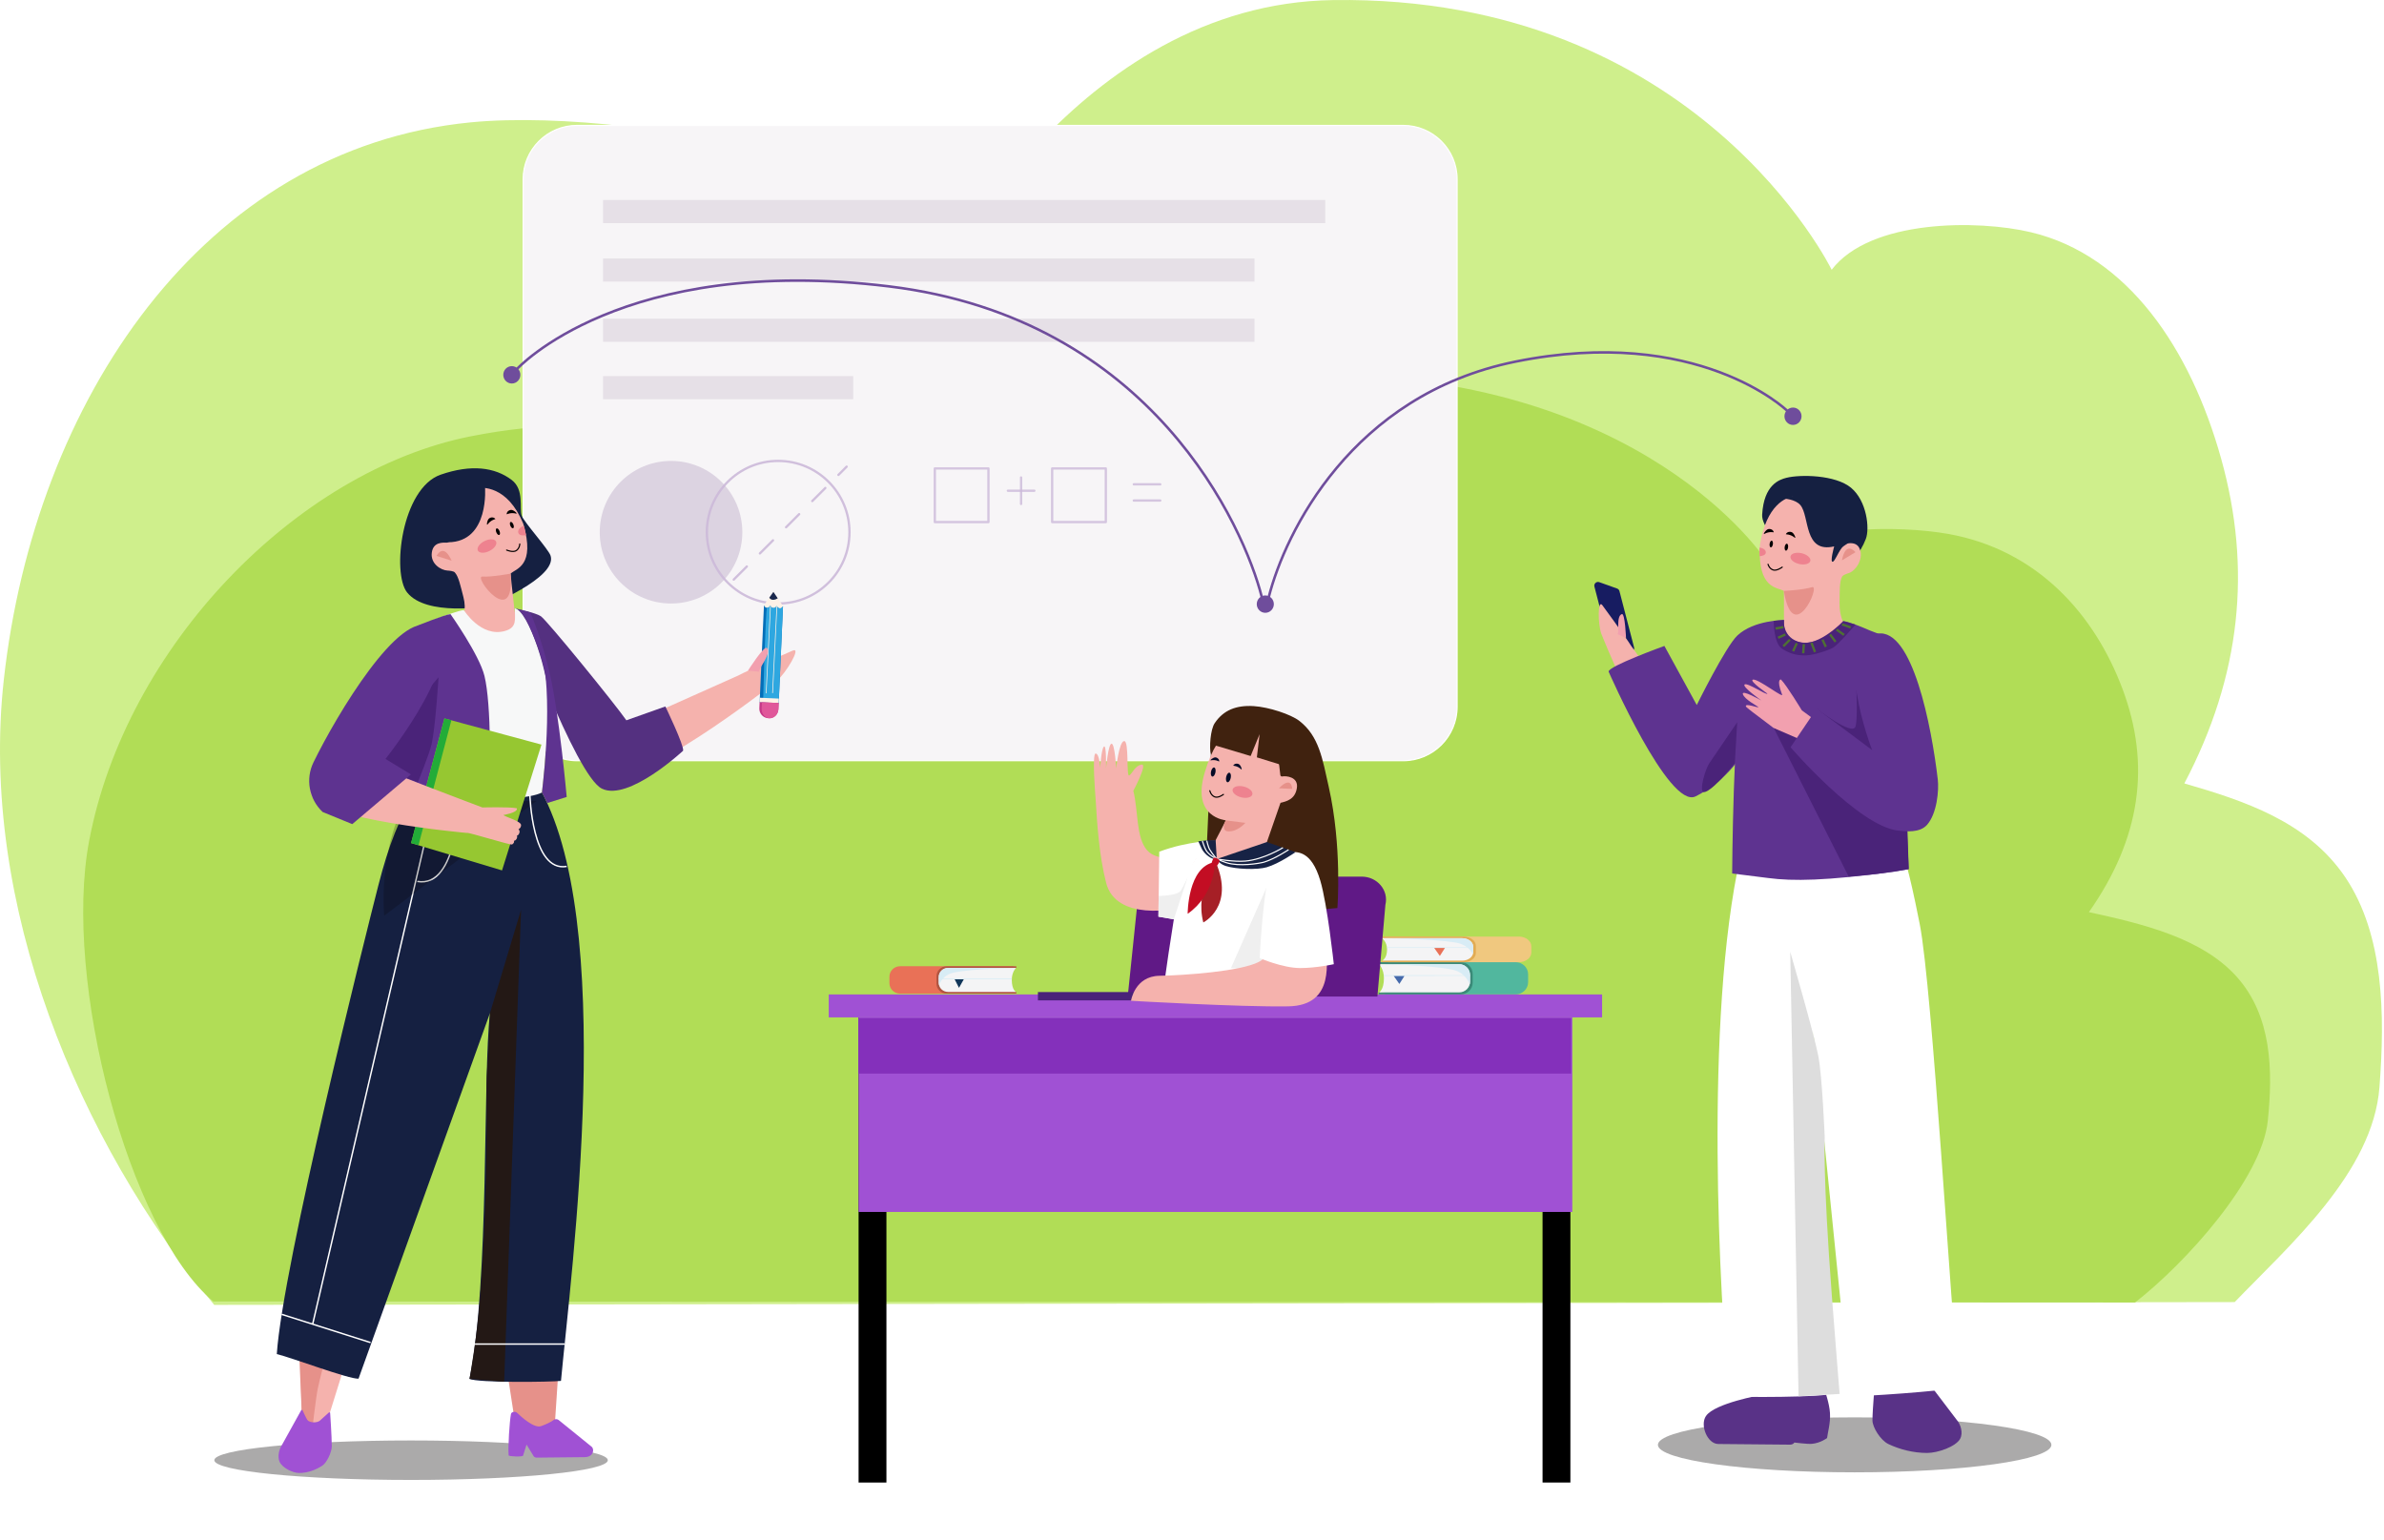 <svg width="322" height="208" viewBox="0 0 322 208" fill="none" xmlns="http://www.w3.org/2000/svg">
<path d="M0.512 91.834C-2.84 122.21 10.686 154.225 28.931 176.257L301.831 175.876C309.205 168.224 320.505 158.339 321.384 146.877C322.137 137.06 322.007 126.294 316.797 118.531C311.696 110.935 303.061 108.154 295.033 105.818C302.713 91.23 304.141 76.781 300.008 61.966C295.874 47.151 287.423 34.506 274.335 31.375C267.196 29.667 252.649 29.579 247.397 36.437C247.397 36.437 229.32 -0.689 180.063 0.01C145.223 0.506 126.587 38.423 126.587 38.423C126.587 38.423 119.1 26.787 104.38 21.312C94.439 17.617 75.469 15.357 63.546 16.529C27.347 20.081 4.662 54.22 0.512 91.834Z" fill="#CFEF8C"/>
<path d="M127.657 76.955C127.657 76.955 144.749 50.937 176.7 50.597C221.875 50.115 238.454 75.593 238.454 75.593C243.27 70.888 256.611 70.948 263.158 72.122C275.162 74.271 282.909 82.947 286.703 93.112C290.494 103.276 289.184 113.192 282.14 123.203C289.503 124.805 297.422 126.712 302.101 131.926C306.879 137.251 306.998 144.64 306.307 151.378C305.501 159.242 295.138 170.681 288.375 175.93L28.814 175.792C17.414 166.244 8.46 132.532 12.035 113.608C17.013 87.263 40.105 63.65 63.447 58.961C102.859 51.047 127.66 76.955 127.66 76.955H127.657Z" fill="#B1DD56"/>
<path d="M220.052 88.035L217.642 87.173C217.483 87.117 217.364 86.982 217.323 86.82L215.351 79.227C215.254 78.84 215.632 78.499 216.007 78.633L218.417 79.496C218.577 79.552 218.695 79.687 218.736 79.849L220.708 87.442C220.805 87.829 220.427 88.17 220.052 88.035Z" fill="#171C61"/>
<g filter="url(#filter0_d_136_18478)">
<path d="M189.522 16.596H77.945C73.921 16.596 70.659 19.858 70.659 23.882V95.119C70.659 99.143 73.921 102.405 77.945 102.405H189.522C193.546 102.405 196.808 99.143 196.808 95.119V23.882C196.808 19.858 193.546 16.596 189.522 16.596Z" fill="#F7F5F7" stroke="white" stroke-width="0.156" stroke-miterlimit="10"/>
<path opacity="0.9" d="M90.635 81.175C95.954 81.175 100.265 76.863 100.265 71.544C100.265 66.226 95.954 61.914 90.635 61.914C85.317 61.914 81.005 66.226 81.005 71.544C81.005 76.863 85.317 81.175 90.635 81.175Z" fill="#DACFDF"/>
<path opacity="0.9" d="M105.104 81.175C110.423 81.175 114.735 76.863 114.735 71.544C114.735 66.226 110.423 61.914 105.104 61.914C99.786 61.914 95.474 66.226 95.474 71.544C95.474 76.863 99.786 81.175 105.104 81.175Z" stroke="#CCB9D9" stroke-width="0.313" stroke-linecap="round" stroke-linejoin="round"/>
<path opacity="0.9" d="M99.103 77.943L114.353 62.69" stroke="#CCB9D9" stroke-width="0.313" stroke-linecap="round" stroke-linejoin="round" stroke-dasharray="2.5 2.5"/>
<path opacity="0.6" d="M178.992 26.67H81.452V29.796H178.992V26.67Z" fill="#DBD2DC"/>
<path opacity="0.6" d="M169.44 34.57H81.452V37.696H169.44V34.57Z" fill="#DBD2DC"/>
<path opacity="0.6" d="M169.44 42.703H81.452V45.829H169.44V42.703Z" fill="#DBD2DC"/>
<path opacity="0.6" d="M115.238 50.455H81.452V53.581H115.238V50.455Z" fill="#DBD2DC"/>
<path opacity="0.8" d="M137.915 64.148V67.727" stroke="#CCB9D9" stroke-width="0.313" stroke-linecap="round" stroke-linejoin="round"/>
<path opacity="0.8" d="M139.707 65.939H136.131" stroke="#CCB9D9" stroke-width="0.313" stroke-linecap="round" stroke-linejoin="round"/>
<path opacity="0.8" d="M153.137 65.074H156.712" stroke="#CCB9D9" stroke-width="0.313" stroke-linecap="round" stroke-linejoin="round"/>
<path opacity="0.8" d="M153.137 67.264H156.712" stroke="#CCB9D9" stroke-width="0.313" stroke-linecap="round" stroke-linejoin="round"/>
<path opacity="0.8" d="M133.507 62.93H126.262V70.175H133.507V62.93Z" stroke="#CCB9D9" stroke-width="0.313" stroke-linecap="round" stroke-linejoin="round"/>
<path opacity="0.8" d="M149.358 62.93H142.112V70.175H149.358V62.93Z" stroke="#CCB9D9" stroke-width="0.313" stroke-linecap="round" stroke-linejoin="round"/>
</g>
<g filter="url(#filter1_d_136_18478)">
<path d="M54.988 79.681C52.897 77.052 54.25 65.606 59.511 63.774C63.637 62.337 66.856 62.768 69.113 64.484C70.848 65.806 70.119 68.325 70.46 69.297C70.769 70.182 74.092 73.836 74.37 74.727C75.302 77.703 65.772 81.55 65.772 81.55C65.772 81.55 57.585 82.947 54.988 79.678V79.681Z" fill="#152041"/>
<path d="M60.634 72.7C60.637 72.838 60.531 72.95 60.393 72.95C59.824 72.95 58.505 72.825 58.321 74.319C58.133 75.829 59.571 76.676 60.434 76.723C60.684 76.735 61.259 76.788 61.428 76.973C61.947 77.539 62.194 78.773 62.594 80.314C63.478 83.718 60.803 85.272 60.803 85.272C60.803 85.272 69.892 89.235 69.808 84.843C69.808 84.843 68.93 77.179 68.97 77.138C69.667 76.442 72.368 76.145 70.671 70.381C68.532 65.251 65.182 65.423 64.185 65.599C63.344 65.749 60.428 65.93 60.631 72.7H60.634Z" fill="#F5B2AD"/>
<path d="M65.507 65.368C65.507 65.368 66.185 72.86 60.518 72.904C60.518 72.904 55.351 64.371 65.507 65.368Z" fill="#152041"/>
<path d="M58.967 74.747C58.967 74.747 59.864 72.854 61.003 75.391L58.967 74.747Z" fill="#E6918A"/>
<path d="M71.058 71.948C70.742 71.986 70.144 72.048 70.01 71.638C69.922 71.375 70.047 70.953 70.761 70.668C70.761 70.668 70.874 71.003 71.061 71.945L71.058 71.948Z" fill="#EE828F"/>
<path d="M68.431 73.956C68.431 73.956 69.314 74.338 69.758 74.01C70.203 73.681 70.203 73.133 70.203 73.133" stroke="#040000" stroke-width="0.156" stroke-linecap="round" stroke-linejoin="round"/>
<path d="M65.86 70.489C65.681 70.736 65.784 69.871 66.076 69.671C66.367 69.47 66.743 69.514 66.916 69.768C66.916 69.768 66.286 69.893 65.86 70.489Z" fill="#040000"/>
<path d="M69.712 69.031C70.006 69.112 69.383 68.502 69.033 68.53C68.682 68.558 68.416 68.825 68.438 69.131C68.438 69.131 69.008 68.834 69.712 69.034V69.031Z" fill="#040000"/>
<path d="M67.037 71.559C67.138 71.804 67.314 71.964 67.433 71.917C67.553 71.87 67.568 71.631 67.468 71.386C67.367 71.141 67.191 70.981 67.072 71.028C66.953 71.075 66.937 71.314 67.037 71.559Z" fill="#040000"/>
<path d="M68.929 70.664C69.023 70.899 69.193 71.05 69.306 71.006C69.419 70.959 69.435 70.733 69.341 70.5C69.247 70.265 69.077 70.114 68.964 70.158C68.851 70.205 68.835 70.431 68.929 70.664Z" fill="#040000"/>
<path d="M68.972 77.133C68.972 77.133 66.427 77.62 65.143 77.536C63.858 77.452 69.544 84.872 68.972 77.133Z" fill="#E6918A"/>
<path opacity="0.5" d="M55.522 199.555C70.199 199.555 82.097 198.361 82.097 196.889C82.097 195.416 70.199 194.223 55.522 194.223C40.846 194.223 28.948 195.416 28.948 196.889C28.948 198.361 40.846 199.555 55.522 199.555Z" fill="#595757"/>
<path d="M68.451 184.815L68.601 185.537L69.554 191.736C69.545 191.754 69.536 191.773 69.526 191.792C68.626 193.467 69.736 193.939 70.805 194.039C71.249 194.496 71.749 194.658 72.236 194.061C72.252 194.042 72.267 194.024 72.283 194.005C72.289 194.005 72.293 194.005 72.293 194.005V193.995C73.652 192.354 74.978 191.482 74.978 191.482L75.431 184.646L68.445 184.815H68.451Z" fill="#E6918A"/>
<path d="M46.476 184.309L44.432 190.866C44.432 190.866 42.876 192.232 42.313 192.198C41.291 192.132 40.753 190.369 40.753 190.369L40.584 184.309H46.476Z" fill="#F5B2AD"/>
<path d="M44.201 182.16C44.201 182.16 43.154 185.989 42.907 187.289C42.616 188.805 42.1 193.41 42.1 193.41C42.1 193.41 39.168 194.185 40.787 191.262L40.431 182.917L44.204 182.16H44.201Z" fill="#E6918A"/>
<path d="M70.647 196.267C70.663 196.457 68.722 196.404 68.703 196.232C68.597 195.154 68.822 191.625 69.016 190.643C69.044 190.503 69.188 190.39 69.381 190.362C69.553 190.337 69.731 190.384 69.835 190.487C70.382 191.018 72.138 192.616 73.073 192.291C73.698 192.075 74.511 191.687 74.764 191.462C74.936 191.312 75.251 191.306 75.439 191.447L79.912 195.072C80.353 195.466 80.096 196.476 78.968 196.476L72.498 196.542C72.301 196.542 72.126 196.454 72.06 196.32L71.119 194.779L70.65 196.27L70.647 196.267Z" fill="#A051D4"/>
<path d="M40.679 190.142L38.025 194.931C37.691 195.44 37.478 196.403 37.741 197.056C38.085 197.913 39.538 198.616 40.401 198.616C41.514 198.616 42.617 198.228 43.533 197.625C44.167 197.206 44.814 195.762 44.814 195.018C44.814 193.727 44.592 190.492 44.592 190.492C44.583 190.427 44.467 190.405 44.411 190.455L43.214 191.539C42.82 191.896 41.757 191.846 41.492 191.421C41.304 191.117 40.86 190.136 40.86 190.136C40.82 190.083 40.713 190.086 40.679 190.139V190.142Z" fill="#A051D4"/>
<path d="M48.423 185.879C47.113 185.951 39.459 183.054 37.386 182.554C38.18 170.586 49.395 125.923 51.077 119.343C52.527 113.67 53.862 110.4 56.384 105.94C61.457 105.79 67.565 104.887 72.566 105.577C83.509 123.663 77.136 171.439 75.77 186.176C74.513 186.333 64.499 186.458 63.414 185.905C66.139 172.686 65.174 145.067 66.186 136.475L48.423 185.886V185.879Z" fill="#152041"/>
<path d="M42.23 178.515L58.855 107.033" stroke="white" stroke-width="0.194" stroke-miterlimit="10"/>
<path d="M62.02 107.361C62.02 107.361 61.889 119.683 56.36 118.711" stroke="white" stroke-width="0.194" stroke-miterlimit="10"/>
<g style="mix-blend-mode:multiply" opacity="0.21">
<path d="M72.497 107.824L51.896 123.337C51.896 123.337 51.036 114.966 54.697 108.096L72.497 107.827V107.824Z" fill="#040000"/>
</g>
<path d="M76.542 116.684C71.826 117.512 71.569 106.963 71.569 106.963" stroke="white" stroke-width="0.194" stroke-miterlimit="10"/>
<path d="M38.041 177.184L50.044 181" stroke="white" stroke-width="0.194" stroke-miterlimit="10"/>
<path d="M107.074 87.531C102.849 89.372 100.067 90.695 99.695 90.91L86.126 96.971L86.151 96.918C86.151 96.918 85.473 97.234 84.976 97.424C84.738 97.515 84.466 97.446 84.307 97.246C80.447 92.42 71.06 79.323 66.941 82.705C66.881 82.755 67.575 82.909 67.844 83.04C70.285 84.243 75.399 93.22 75.399 93.22C75.499 93.348 75.796 93.986 76.224 94.902C79.04 105.11 81.353 104.91 81.353 104.91C81.713 104.951 82.116 104.935 82.55 104.879C82.563 104.885 82.575 104.891 82.585 104.898L82.597 104.873C89.477 103.901 104.911 91.638 104.911 91.638C106.146 90.591 108.303 87 107.078 87.534L107.074 87.531Z" fill="#F5B2AD"/>
<path d="M69.537 81.824C69.537 81.824 72.353 82.418 73.044 82.884C73.881 83.443 83.087 94.765 84.602 96.949L89.869 95.08C89.869 95.08 92.42 100.363 92.267 101.057C92.267 101.057 84.896 107.936 81.302 106.183C77.707 104.429 69.54 81.824 69.54 81.824H69.537Z" fill="#543080"/>
<path d="M105.758 81.507L104.459 79.606L103.18 81.391L103.143 82.424L105.698 82.468L105.758 81.507Z" fill="#FEF1E6"/>
<path d="M105.05 80.47L104.46 79.606L103.906 80.383C103.906 80.383 104.2 80.987 105.053 80.47H105.05Z" fill="#1A274D"/>
<path d="M103.199 81.397C103.233 81.594 103.399 81.747 103.605 81.753C103.812 81.763 103.99 81.625 104.04 81.431H104.062C104.096 81.628 104.262 81.781 104.468 81.791C104.674 81.8 104.853 81.663 104.903 81.469H104.924C104.959 81.666 105.124 81.819 105.331 81.828C105.528 81.838 105.7 81.709 105.759 81.528L105.178 94.659L102.602 94.543L103.187 81.391H103.202L103.199 81.397Z" fill="#036EB8"/>
<path d="M103.601 81.75C103.807 81.759 103.986 81.621 104.036 81.428H104.058C104.092 81.625 104.258 81.778 104.464 81.787C104.67 81.797 104.848 81.659 104.898 81.465H104.92C104.955 81.662 105.12 81.815 105.327 81.825C105.523 81.834 105.695 81.706 105.755 81.525L105.173 94.656L103.07 94.499C103.07 94.499 103.398 81.737 103.604 81.747L103.601 81.75Z" fill="#2EA7E0"/>
<path d="M102.595 94.522L105.173 94.637L105.2 94.015L102.622 93.9L102.595 94.522Z" fill="#FEF1E6"/>
<path d="M105.177 94.614L102.599 94.498L102.562 95.327C102.531 96.04 103.081 96.641 103.794 96.672C104.507 96.703 105.108 96.153 105.139 95.44L105.177 94.611V94.614Z" fill="#C63786"/>
<path d="M105.174 94.612L102.91 94.512L102.872 95.341C102.841 96.054 103.322 96.651 103.948 96.679C104.574 96.707 105.105 96.154 105.137 95.441L105.174 94.612Z" fill="#E0579A"/>
<path d="M104.939 81.426L104.349 93.278" stroke="#FEF1E6" stroke-width="0.094" stroke-miterlimit="10"/>
<path d="M104.07 81.445L103.479 93.301" stroke="#FEF1E6" stroke-width="0.094" stroke-miterlimit="10"/>
<path d="M101.02 90.252C101.02 90.252 103.229 86.764 103.588 87.183C104.298 88.012 102.149 90.252 102.619 90.393C102.619 90.393 101.636 90.28 101.017 90.252H101.02Z" fill="#F2A0AF"/>
<path d="M69.537 81.824C71.39 82.149 74.244 91.014 74.069 94.477C73.894 97.968 73.694 102.788 73.197 106.692C73.197 106.692 70.159 108.74 55.221 106.386C50.629 102.366 54.665 88.71 56.206 84.387C56.206 84.387 61.385 82.159 62.651 82.065C62.651 82.065 64.954 85.8 68.208 84.881C69.874 84.412 69.537 83.306 69.537 81.824Z" fill="#F7F8F8"/>
<path d="M60.846 82.606C60.096 82.668 56.392 84.162 56.392 84.162C54.295 90.867 50.925 109.024 50.925 109.024L65.972 108.836C66.285 104.62 66.373 94.783 65.435 90.957C64.731 88.088 60.846 82.606 60.846 82.606Z" fill="#5E3390"/>
<path d="M73.199 106.693C73.199 106.693 73.437 104.64 73.577 102.971C73.855 99.607 74.081 95.169 73.709 91.14C73.53 89.211 72.168 85.564 71.158 83.519C70.755 82.701 70.048 81.963 70.048 81.963L71.636 82.394C71.636 82.394 73.102 85.751 74.206 90.39C75.531 95.963 76.543 107.303 76.543 107.303L73.924 108.122L73.199 106.69V106.693Z" fill="#5E3390"/>
<path d="M66.107 74.078C66.785 73.739 67.186 73.165 67.001 72.796C66.817 72.426 66.118 72.401 65.439 72.74C64.76 73.079 64.36 73.653 64.544 74.022C64.729 74.392 65.428 74.417 66.107 74.078Z" fill="#EE828F"/>
<path d="M55.522 113.532L67.809 117.224L73.135 100.232L60.026 96.697L55.522 113.532Z" fill="#96C731"/>
<path d="M55.522 113.532L56.528 113.814L60.966 96.941L60.026 96.697L55.522 113.532Z" fill="#22AC38"/>
<path d="M63.054 112.163C63.054 112.163 43.063 110.371 42.028 106.952C42.028 106.952 40.634 104.383 47.904 97.809C48.483 97.072 48.889 96.562 48.951 96.425C48.951 96.425 54.662 86.632 52.871 88.404C52.249 89.02 52.577 87.598 52.621 87.654C55.659 91.542 52.677 97.672 50.292 102.87C50.192 103.086 65.161 108.724 65.161 108.724C65.161 108.724 68.728 108.618 69.79 108.827C69.79 108.827 70.184 109.284 68.237 109.699C67.215 109.728 70.359 110.468 70.378 111.087C70.391 111.497 70.034 111.666 70.034 111.666C70.034 111.666 70.24 111.844 70.162 112.116C70.037 112.544 69.819 112.516 69.819 112.516C69.819 112.516 69.922 112.735 69.762 112.991C69.603 113.247 69.409 113.213 69.409 113.213C69.409 113.213 69.559 113.457 69.175 113.716C68.972 113.854 63.205 112.025 63.051 112.159L63.054 112.163Z" fill="#F5B2AD"/>
<path d="M59.235 91.14C59.235 91.14 58.807 97.938 58.304 100.145C57.998 101.486 56.438 105.318 56.438 105.318L49.324 102.658L59.235 91.137V91.14Z" fill="#4A2379"/>
<path d="M43.573 109.328C41.739 107.6 41.238 104.881 42.345 102.618C45.527 96.107 53.966 82.025 58.151 84.288C63.881 87.386 52.066 102.167 52.066 102.167L55.504 104.259L47.58 110.973L43.573 109.332V109.328Z" fill="#5E3390"/>
<path d="M66.187 136.475L70.379 122.537L68.097 186.292L63.415 185.907C63.415 185.907 64.415 180.453 64.84 174.905C66.096 158.411 65.618 147.199 65.749 144.989C66.081 139.366 66.19 136.478 66.19 136.478L66.187 136.475Z" fill="#231815"/>
<path d="M64.153 181.203H76.256" stroke="white" stroke-width="0.194" stroke-miterlimit="10"/>
</g>
<g filter="url(#filter2_d_136_18478)">
<path d="M235.396 99.421C229.164 105.541 227.598 104.441 227.598 104.441C227.326 104.319 227.044 104.144 226.757 103.922C226.744 103.922 226.735 103.922 226.722 103.922V103.9C222.218 100.362 216.276 85.231 216.276 85.231C215.829 83.971 215.776 80.52 216.429 81.408C218.683 84.471 220.121 86.562 220.299 86.872L227.476 96.808L227.482 96.761C227.482 96.761 227.835 97.268 228.11 97.608C228.241 97.774 228.463 97.833 228.66 97.758" fill="#F5B2AD"/>
<path d="M219.624 85.851C219.624 85.851 219.49 82.448 219.058 82.601C218.211 82.898 218.814 85.385 218.423 85.291C218.423 85.291 219.171 85.616 219.624 85.851Z" fill="#F2A0AF"/>
<path d="M241.279 64.197C240.373 64.428 238.235 65.091 238.01 69.179C237.838 72.293 246.524 78.206 246.524 78.206C246.524 78.206 250.534 76.353 252.013 72.449C252.557 71.017 252.141 67.32 250.025 65.547C247.909 63.775 243.133 63.725 241.279 64.197Z" fill="#152041"/>
<path d="M248 73.202C248.028 73.337 248.16 73.421 248.291 73.386C248.844 73.249 250.673 72.427 251.204 73.834C251.742 75.256 250.548 76.812 249.719 77.062C249.479 77.134 248.932 77.319 248.81 77.537C248.438 78.21 248.491 79.469 248.463 81.06C248.403 84.576 250.591 85.458 250.591 85.458C250.591 85.458 241.886 89.956 240.936 85.664C240.936 85.664 240.986 79.5 240.936 79.469C240.095 78.957 237.398 79.3 237.698 73.302C238.57 67.817 241.286 66.782 242.296 66.719C243.146 66.666 246.609 66.573 248.003 73.202H248Z" fill="#F5B2AD"/>
<path d="M240.936 67.006C240.936 67.006 242.48 67.062 243.174 67.884C244.446 69.397 243.599 74.423 247.737 73.457C247.737 73.457 247.124 75.651 247.549 75.532C247.831 75.451 248.222 74.37 248.744 73.685C249.006 73.341 249.631 73.06 249.644 72.988C249.978 70.828 248.987 64.205 240.939 67.006H240.936Z" fill="#152041"/>
<path d="M250.613 74.242C250.613 74.242 249.295 72.611 248.785 75.348L250.613 74.242Z" fill="#E6918A"/>
<path d="M237.664 74.785C237.943 74.754 238.473 74.678 238.504 74.299C238.523 74.055 238.328 73.713 237.655 73.619C237.655 73.619 237.626 73.929 237.664 74.785Z" fill="#EE828F"/>
<path d="M240.719 76.262C240.719 76.262 239.95 76.84 239.443 76.624C238.936 76.412 238.805 75.877 238.805 75.877" stroke="#040000" stroke-width="0.156" stroke-linecap="round" stroke-linejoin="round"/>
<path d="M242.405 72.279C242.636 72.48 242.333 71.663 242.001 71.538C241.669 71.412 241.315 71.544 241.209 71.829C241.209 71.829 241.851 71.804 242.405 72.279Z" fill="#040000"/>
<path d="M238.317 71.765C238.051 71.915 238.511 71.173 238.858 71.117C239.206 71.061 239.528 71.258 239.578 71.561C239.578 71.561 238.955 71.408 238.317 71.765Z" fill="#040000"/>
<path d="M241.51 73.599C241.472 73.859 241.338 74.056 241.212 74.037C241.087 74.019 241.015 73.793 241.052 73.53C241.09 73.27 241.225 73.072 241.35 73.091C241.476 73.11 241.548 73.335 241.51 73.599Z" fill="#040000"/>
<path d="M239.459 73.168C239.422 73.42 239.293 73.605 239.173 73.589C239.051 73.57 238.985 73.354 239.019 73.106C239.057 72.854 239.186 72.669 239.305 72.684C239.428 72.703 239.494 72.92 239.459 73.168Z" fill="#040000"/>
<path d="M240.936 79.472C240.936 79.472 243.524 79.347 244.752 78.966C245.98 78.584 242.198 87.13 240.936 79.472Z" fill="#E6918A"/>
<path opacity="0.5" d="M250.503 198.528C265.18 198.528 277.078 196.866 277.078 194.815C277.078 192.764 265.18 191.102 250.503 191.102C235.827 191.102 223.929 192.764 223.929 194.815C223.929 196.866 235.827 198.528 250.503 198.528Z" fill="#595757"/>
<path d="M242.359 194.497C242.271 194.673 242.043 194.791 241.784 194.788L232.094 194.701C230.609 194.701 229.587 192.153 230.416 190.925C231.594 189.181 237.905 188.077 237.905 188.077C238.152 187.893 238.567 187.899 238.796 188.099C239.13 188.393 241.021 185.233 241.846 185.52C243.078 185.946 244.569 187.512 245.291 186.815C245.428 186.68 245.663 186.618 245.891 186.649C246.144 186.686 246.335 186.833 246.369 187.021C246.497 187.668 247.082 189.134 247.169 190.512C247.257 191.891 246.851 193.185 246.779 193.897C246.779 193.897 245.888 194.579 244.719 194.679C244.128 194.729 242.359 194.501 242.359 194.501V194.497Z" fill="#593287"/>
<path d="M259.828 185.574L264.27 191.415C264.829 192.037 265.185 193.213 264.745 194.007C264.166 195.054 261.741 195.91 260.294 195.91C258.434 195.91 256.587 195.438 255.052 194.704C253.989 194.194 252.911 192.431 252.908 191.525C252.908 189.949 253.283 186.002 253.283 186.002C253.298 185.924 253.489 185.892 253.586 185.955L255.59 187.28C256.246 187.715 258.028 187.655 258.468 187.136C258.784 186.764 259.525 185.57 259.525 185.57C259.59 185.508 259.769 185.511 259.828 185.577V185.574Z" fill="#593287"/>
<path d="M235.085 115.248C230.121 137.487 232.322 175.355 233.519 188.255C234.775 188.411 246.484 188.424 247.572 187.87C244.846 174.652 245.812 146.511 244.799 137.919L249.888 188.255C251.198 188.327 262.519 187.555 264.594 187.055C263.538 177.759 261.018 133.205 259.287 124.45C258.409 120.005 257.971 118.286 257.618 116.905L235.088 115.248H235.085Z" fill="white"/>
<path d="M224.808 86.903C224.808 86.903 217.122 89.685 217.275 90.382C217.275 90.382 225.411 108.983 229.005 107.23C230.487 106.505 234.307 104.242 236.451 99.472C239.505 92.68 240.939 83.412 240.939 83.412C240.939 83.412 236.895 83.397 234.663 85.494C233.084 86.978 229.177 94.886 229.177 94.886L224.805 86.903H224.808Z" fill="#5E3390"/>
<path d="M255.759 117.416C246.582 118.628 242.191 118.7 238.809 118.25C237.846 118.122 233.958 117.641 233.958 117.641C233.958 117.641 234.076 96.671 235.402 91.097C236.505 86.459 238.846 83.868 238.846 83.868L240.947 83.408C240.947 84.887 241.118 85.856 242.784 86.325C246.041 87.243 248.973 83.552 248.973 83.552C249.642 83.602 251.233 84.237 252.58 84.824C253.631 85.215 254.603 85.609 254.603 85.609C254.618 85.662 254.634 85.715 254.653 85.768C254.737 85.809 254.787 85.834 254.787 85.834C255.293 87.253 256.069 90.341 256.719 93.986L257.81 117.05L255.765 117.416H255.759Z" fill="#5E3390"/>
<path d="M244.516 75.418C244.609 75.015 244.085 74.551 243.345 74.382C242.606 74.212 241.932 74.4 241.84 74.803C241.747 75.205 242.272 75.669 243.011 75.839C243.75 76.009 244.424 75.82 244.516 75.418Z" fill="#EE828F"/>
<path d="M250.736 92.883C250.736 92.883 250.93 96.815 250.611 97.799C250.189 99.109 245.372 95.374 245.372 95.374L253.458 102.119L250.739 92.883H250.736Z" fill="#4A2379"/>
<path d="M245.594 142.287C245 139.233 241.803 128.23 241.803 128.23L242.925 188.25L248.473 187.937C248.473 187.937 247.86 180.433 247.438 174.885C246.182 158.39 246.46 153.252 246.46 153.252C246.46 153.252 246.119 144.984 245.594 142.284V142.287Z" fill="#DDDDDD"/>
<path d="M241.464 99.538C241.495 99.319 235.907 95.343 235.819 95.09C235.622 94.524 237.704 95.403 237.47 95.134C237.401 95.056 235.625 94.124 235.407 93.424C235.188 92.724 237.904 94.274 237.904 94.274C237.904 94.274 235.257 92.411 235.635 92.111C236.013 91.811 238.667 93.637 238.717 93.346C238.66 93.296 236.341 91.708 236.719 91.477C237.295 91.13 241.236 94.312 240.664 93.365C239.898 91.346 240.548 91.436 240.548 91.436C241.367 92.283 243.365 95.6 243.365 95.6C243.365 95.6 257.302 105.942 257.44 105.727L241.464 99.538Z" fill="#F2A0AF"/>
<path d="M239.577 83.512C239.577 83.512 239.527 86.553 240.718 87.304C241.909 88.054 242.94 88.213 243.969 88.176C244.997 88.138 246.857 87.541 247.569 87.147C248.282 86.754 250.611 84.025 250.611 84.025L248.963 83.556C248.963 83.556 245.656 87.032 243.175 86.419C240.693 85.806 240.94 83.412 240.94 83.412L239.577 83.512Z" fill="#4A2379"/>
<path d="M248.796 83.982L249.959 84.406" stroke="#4E7033" stroke-width="0.313" stroke-miterlimit="10"/>
<path d="M244.67 86.475L245.143 87.724" stroke="#4E7033" stroke-width="0.313" stroke-miterlimit="10"/>
<path d="M243.64 86.672L243.556 87.894" stroke="#4E7033" stroke-width="0.313" stroke-miterlimit="10"/>
<path d="M242.688 86.541L242.19 87.613" stroke="#4E7033" stroke-width="0.313" stroke-miterlimit="10"/>
<path d="M241.754 86.057L240.872 86.949" stroke="#4E7033" stroke-width="0.313" stroke-miterlimit="10"/>
<path d="M241.145 85.356L240.165 85.797" stroke="#4E7033" stroke-width="0.313" stroke-miterlimit="10"/>
<path d="M240.874 84.361L239.818 84.552" stroke="#4E7033" stroke-width="0.313" stroke-miterlimit="10"/>
<path d="M248.057 84.693L249.069 85.414" stroke="#4E7033" stroke-width="0.313" stroke-miterlimit="10"/>
<path d="M247.185 85.356L247.921 86.346" stroke="#4E7033" stroke-width="0.313" stroke-miterlimit="10"/>
<path d="M246.16 86.057L246.608 87.025" stroke="#4E7033" stroke-width="0.313" stroke-miterlimit="10"/>
<path d="M249.698 118.058L239.577 97.994L257.44 105.724L257.803 117.051C257.803 117.051 255.239 117.48 253.655 117.677C252.07 117.874 249.698 118.055 249.698 118.055V118.058Z" fill="#4A2379"/>
<path d="M256.364 111.849C257.411 111.97 259.299 112.174 260.274 111.076C261.63 109.548 261.899 106.391 261.73 104.935C260.886 97.736 258.311 84.489 253.613 85.24C247.18 86.265 252.863 100.971 252.863 100.971L245.371 95.376L241.845 100.59C241.845 100.59 250.99 111.22 256.364 111.849Z" fill="#5E3390"/>
<path d="M234.641 97.209C234.641 97.209 231.365 102.013 230.849 102.785C230.334 103.557 229.474 106.477 230.093 106.633C230.712 106.789 232.522 104.829 232.522 104.829L234.319 102.751L234.638 97.212L234.641 97.209Z" fill="#4A2379"/>
</g>
<g filter="url(#filter3_d_136_18478)">
<path d="M119.727 137.076H115.967V199.906H119.727V137.076Z" fill="black"/>
<path d="M212.108 137.074H208.348V199.904H212.108V137.074Z" fill="black"/>
<path d="M212.366 137.076H115.967V163.357H212.366V137.076Z" fill="#A051D4"/>
<path d="M212.217 137.168H115.946V144.67H212.217V137.168Z" fill="#8430BB"/>
<path d="M187.18 129.756H186.467C186.583 129.668 186.73 129.615 186.889 129.615H204.712C205.643 129.615 206.4 130.356 206.4 131.269V132.319C206.4 133.232 205.643 133.972 204.712 133.972L187.089 133.966L187.18 129.753V129.756Z" fill="#51B79E"/>
<path d="M197.299 129.617C198.189 129.617 198.915 130.327 198.915 131.199V132.387C198.915 133.262 198.192 133.968 197.299 133.968H186.202V133.702H186.249L189.069 133.44L189.637 131.249C189.637 131.249 188.537 130.039 188.465 130.008C188.393 129.977 186.246 129.883 186.246 129.883H186.199V129.617H197.295H197.299Z" fill="#3B8A78"/>
<path d="M186.923 131.79C186.923 130.509 186.248 129.887 186.248 129.887H197.072C197.891 129.887 198.557 130.537 198.557 131.34V132.253C198.557 133.056 197.894 133.706 197.072 133.706H186.248C186.248 133.706 186.923 133.4 186.923 131.787V131.79Z" fill="#F4F4F5"/>
<path d="M198.554 131.339V132.252C198.554 132.37 198.538 132.489 198.51 132.602C198.144 131.727 197.444 130.883 196.112 130.614C193.002 129.982 186.245 129.889 186.245 129.889H197.069C197.888 129.889 198.554 130.539 198.554 131.342V131.339Z" fill="#D8ECF5"/>
<path d="M187.605 126.273H186.893C187.008 126.204 187.155 126.16 187.315 126.16H205.143C206.075 126.16 206.831 126.748 206.831 127.473V128.308C206.831 129.033 206.075 129.62 205.143 129.62H187.511L187.602 126.273H187.605Z" fill="#F0C87F"/>
<path d="M197.727 126.17C198.618 126.17 199.343 126.733 199.343 127.426V128.367C199.343 129.061 198.621 129.624 197.727 129.624H186.628V129.414H186.675L189.497 129.208L190.066 127.47C190.066 127.47 188.966 126.511 188.894 126.486C188.822 126.461 186.675 126.386 186.675 126.386H186.628V126.176H197.727V126.17Z" fill="#E2AC54"/>
<path d="M187.346 127.891C187.346 126.875 186.671 126.381 186.671 126.381H197.498C198.317 126.381 198.983 126.897 198.983 127.534V128.259C198.983 128.897 198.317 129.413 197.498 129.413H186.671C186.671 129.413 187.346 129.172 187.346 127.891Z" fill="#F4F4F5"/>
<path d="M198.983 127.534V128.259C198.983 128.353 198.967 128.447 198.939 128.534C198.574 127.841 197.873 127.172 196.542 126.956C193.432 126.453 186.671 126.381 186.671 126.381H197.498C198.317 126.381 198.983 126.897 198.983 127.534Z" fill="#D8ECF5"/>
<path d="M189.703 131.465L189.008 132.563L188.235 131.465H189.703Z" fill="#4569AB"/>
<path d="M195.166 127.693L194.477 128.779L193.71 127.693H195.166Z" fill="#E97157"/>
<path d="M187.341 127.695H198.984V127.607H187.328L187.338 127.695H187.341Z" fill="#D8ECF5"/>
<path d="M186.903 131.469L198.553 131.463V131.375L186.891 131.381L186.9 131.469H186.903Z" fill="#D8ECF5"/>
<path d="M216.391 133.977H111.937V137.077H216.391V133.977Z" fill="#A051D4"/>
<path d="M136.441 130.287H137.045C136.945 130.212 136.823 130.168 136.688 130.168H121.566C120.776 130.168 120.135 130.796 120.135 131.571V132.462C120.135 133.237 120.776 133.866 121.566 133.866L136.52 133.859L136.441 130.284V130.287Z" fill="#E97157"/>
<path d="M127.859 130.174C127.103 130.174 126.49 130.774 126.49 131.518V132.524C126.49 133.265 127.103 133.868 127.859 133.868H137.274V133.643H137.236L134.842 133.421L134.358 131.562C134.358 131.562 135.292 130.533 135.352 130.508C135.414 130.483 137.233 130.402 137.233 130.402H137.271V130.177H127.856L127.859 130.174Z" fill="#B15541"/>
<path d="M136.66 132.011C136.66 130.924 137.232 130.398 137.232 130.398H128.049C127.355 130.398 126.79 130.952 126.79 131.63V132.405C126.79 133.087 127.352 133.64 128.049 133.64H137.232C137.232 133.64 136.66 133.38 136.66 132.011Z" fill="#F4F4F5"/>
<path d="M126.793 131.63V132.405C126.793 132.508 126.805 132.605 126.83 132.702C127.14 131.958 127.734 131.245 128.865 131.014C131.503 130.477 137.236 130.398 137.236 130.398H128.053C127.359 130.398 126.793 130.952 126.793 131.63Z" fill="#D8ECF5"/>
<path d="M130.179 131.93L129.527 133.086L128.941 131.93H130.179Z" fill="#113659"/>
<path d="M126.794 131.932H136.668V131.838H126.794V131.932Z" fill="#D8ECF5"/>
</g>
<g filter="url(#filter4_d_136_18478)">
<path d="M186.038 134.259H152.318L153.747 120.484C154.088 119.068 155.416 118.064 156.948 118.064H183.922C186.029 118.064 187.589 119.918 187.123 121.865L186.041 134.259H186.038Z" fill="#601986"/>
<path d="M163.549 101.597C163.312 100.6 163.49 98.196 164.065 97.337C165.24 95.577 166.972 94.886 169.335 95.033C171.401 95.161 174.364 96.155 175.486 97.018C178.165 99.081 178.621 102.172 179.465 105.92C181.3 114.043 180.637 122.308 180.637 122.308L162.562 123.867" fill="#40220F"/>
<path d="M170.76 114.421C170.128 116.559 170.297 119.153 170.297 119.153C170.297 119.153 164.649 118.347 161.951 116.981C161.848 117.397 163.449 114.712 165.565 110.467C165.584 110.429 160.883 110.154 162.717 104.006C164.74 97.236 167.468 98.055 168.431 98.058C169.241 98.058 172.354 97.564 172.929 104.328C172.941 104.466 173.054 104.556 173.185 104.534C173.723 104.431 175.404 104.581 175.164 106.107C174.923 107.632 173.767 107.898 172.954 108.095L170.76 114.421Z" fill="#F5B2AD"/>
<path d="M174.542 106.213C174.542 106.213 174.473 104.344 172.748 106.131L174.542 106.213Z" fill="#E6918A"/>
<path d="M165.243 106.962C165.243 106.962 164.532 107.513 164.028 107.275C163.521 107.037 163.408 106.461 163.408 106.461" stroke="#040000" stroke-width="0.156" stroke-linecap="round" stroke-linejoin="round"/>
<path d="M167.64 103.568C167.84 103.765 167.608 102.994 167.311 102.863C167.013 102.728 166.681 102.828 166.565 103.085C166.565 103.085 167.157 103.098 167.64 103.568Z" fill="#060C27"/>
<path d="M163.561 102.356C163.298 102.409 163.881 101.914 164.188 101.958C164.495 102.005 164.711 102.256 164.67 102.522C164.67 102.522 164.188 102.227 163.558 102.356H163.561Z" fill="#060C27"/>
<path d="M166.232 104.736C166.157 105.09 165.96 105.347 165.788 105.312C165.616 105.278 165.537 104.962 165.613 104.605C165.688 104.251 165.885 103.991 166.057 104.029C166.229 104.063 166.307 104.38 166.232 104.736Z" fill="#060C27"/>
<path d="M164.165 103.995C164.093 104.334 163.905 104.581 163.739 104.547C163.576 104.512 163.501 104.212 163.57 103.873C163.642 103.535 163.83 103.287 163.996 103.322C164.159 103.356 164.234 103.657 164.165 103.995Z" fill="#060C27"/>
<path d="M163.801 100.245L168.921 101.773L170.131 98.826L169.762 101.954L174.172 103.317C174.172 103.317 175.66 97.903 172.356 96.822C171.725 96.616 165.936 94.562 163.801 100.245Z" fill="#40220F"/>
<path d="M165.202 113.426C164.405 113.967 163.564 114.533 162.839 114.88C160.185 115.517 156.431 116.23 154.921 114.489C153.412 112.748 153.759 109.153 153.074 106.472C153.074 106.472 155.062 102.774 154.178 102.933C153.293 103.093 152.968 104.09 152.53 104.399C152.093 104.709 152.537 99.689 151.833 99.754C151.133 99.82 150.764 103.437 150.764 103.437C150.764 103.437 150.574 100.055 150.127 100.108C149.68 100.164 149.389 103.455 149.389 103.455C149.389 103.455 149.464 100.111 149.095 100.505C148.729 100.899 148.604 103.387 148.604 103.387C148.604 103.387 148.504 101.464 147.986 101.436C147.467 101.405 147.967 107.378 147.967 107.378C148.182 110.957 148.461 115.227 149.398 118.89C150.717 124.051 158.541 122.622 160.557 122.044C162.745 121.416 166.562 119.925 167.24 117.577C167.349 117.193 167.459 116.493 167.537 115.933H167.562C167.587 115.689 167.606 115.114 167.624 114.473C167.624 114.473 166.987 113.764 165.202 113.426Z" fill="#F5B2AD"/>
<path d="M175.32 116.589C175.32 116.589 172.613 114.235 170.866 113.541C167.174 115.114 165.108 115.976 164.345 115.686C163.43 115.335 164.211 113.604 164.067 113.229C162.942 113.188 159.644 117.739 159.019 121.068C158.51 123.784 157.031 133.464 157.031 134.527L173.654 134.68C173.654 134.68 176.52 120.237 175.32 116.592V116.589Z" fill="white"/>
<path d="M140.19 134.781H158.185V133.656H140.19V134.781Z" fill="#4A2379"/>
<path d="M154.719 133.291L154.882 134.254L155.653 133.812C155.653 133.812 155.638 133.185 154.716 133.291H154.719Z" fill="#1A274D"/>
<path d="M165.567 110.465L168.21 110.803C168.21 110.803 167.022 112.163 165.696 111.926C165.245 111.844 165.151 111.115 165.567 110.465Z" fill="#E6918A"/>
<path d="M164.065 113.228C164.065 113.228 160.602 113.2 156.579 114.694L156.463 123.467L158.773 123.868C158.773 123.868 160.239 117.826 161.296 116.069C161.808 115.219 164.065 113.225 164.065 113.225V113.228Z" fill="white"/>
<path d="M169.153 106.96C169.253 106.559 168.738 106.086 168.002 105.902C167.267 105.718 166.589 105.894 166.489 106.294C166.389 106.695 166.904 107.169 167.64 107.352C168.376 107.536 169.053 107.361 169.153 106.96Z" fill="#EE828F"/>
<path d="M166.26 130.418L171.036 119.594L172.421 130.706L166.26 130.418Z" fill="#EFEFEF"/>
<path d="M172.704 120.383C172.713 123.677 172.498 128.291 170.032 129.579C167.565 130.866 159.948 131.401 156.607 131.457C153.262 131.51 152.762 134.836 152.762 134.836C152.762 134.836 167.565 135.696 174.001 135.586C180.437 135.48 179.159 129.322 179.043 126.79C178.918 124.043 177.887 117.826 175.674 115.963C175.417 115.747 174.639 115.104 174.639 115.104L172.707 120.383H172.704Z" fill="#F5B2AD"/>
<path d="M174.481 114.707C175.237 114.804 177.112 114.519 178.325 118.592C179.291 121.833 180.154 129.891 180.154 129.891C180.154 129.891 177.806 130.413 175.612 130.413C173.24 130.413 170.142 129.069 170.142 129.069C170.142 129.069 170.592 119.57 171.655 117.014C172.308 115.435 173.383 114.563 174.477 114.707H174.481Z" fill="white"/>
<path d="M164.197 113.145C164.197 113.145 163.34 113.154 163.065 113.166C162.789 113.179 161.851 113.292 161.851 113.292L162.317 114.305C162.677 115.018 163.678 115.838 164.344 115.684L164.194 113.145H164.197Z" fill="#172345"/>
<path d="M164.343 115.687C164.343 115.687 164.659 116.34 165.549 116.625C166.981 117.081 169.829 117.168 171.098 116.796C172.782 116.306 174.977 114.759 174.977 114.759L171.116 113.393L164.34 115.69L164.343 115.687Z" fill="#172345"/>
<path d="M164.218 116.127C164.218 116.127 161.392 119.828 162.527 124.254C162.527 124.254 166.781 122.122 164.218 116.127Z" fill="#A61F26"/>
<path d="M164.105 116.1C164.105 116.1 164.118 120.526 160.414 123.082C160.414 123.082 160.407 116.659 164.105 116.1Z" fill="#C30D23"/>
<path d="M164.4 115.7C164.4 115.7 164.897 115.944 165.678 116.191C167.363 116.729 170.092 116.297 170.758 116.097C172.23 115.65 174.049 114.422 174.049 114.422" stroke="white" stroke-width="0.156" stroke-miterlimit="10"/>
<path d="M164.343 115.682C164.343 115.682 166.669 116.098 168.185 115.966C170.698 115.751 173.286 114.15 173.286 114.15" stroke="white" stroke-width="0.156" stroke-miterlimit="10"/>
<path d="M162.399 113.23C162.399 113.23 162.68 114.166 162.909 114.529C163.331 115.207 164.345 115.689 164.345 115.689" stroke="white" stroke-width="0.156" stroke-miterlimit="10"/>
<path d="M162.994 113.199C162.994 113.199 163.182 114.078 163.41 114.441C163.832 115.12 164.349 115.683 164.349 115.683" stroke="white" stroke-width="0.156" stroke-miterlimit="10"/>
<path d="M164.747 115.871C164.747 115.871 164.38 115.455 163.948 115.511C163.948 115.511 163.634 115.969 163.647 116.423C163.647 116.423 163.963 116.74 164.239 116.702C164.239 116.702 164.628 116.423 164.747 115.871Z" fill="#C30D23"/>
<path d="M156.464 123.471L156.501 120.674C156.501 120.674 159.058 120.655 159.489 119.955C159.921 119.255 160.411 118.154 160.411 118.154L158.545 123.834L156.46 123.474L156.464 123.471Z" fill="#EFEFEF"/>
</g>
<path d="M171.376 80.619C173.567 72.014 182.544 53.344 204.661 48.852C229.32 43.848 241.329 55.429 241.329 55.429" stroke="#6F4D9C" stroke-width="0.344" stroke-linecap="round" stroke-linejoin="round"/>
<path d="M69.795 49.873C69.795 49.873 83.999 34.269 120.103 38.686C155.746 43.043 168.051 71.337 170.411 80.586" stroke="#6F4D9C" stroke-width="0.344" stroke-linecap="round" stroke-linejoin="round"/>
<path d="M242.175 57.24C242.726 57.24 243.173 56.785 243.173 56.224C243.173 55.662 242.726 55.207 242.175 55.207C241.624 55.207 241.177 55.662 241.177 56.224C241.177 56.785 241.624 57.24 242.175 57.24Z" fill="#6F4D9C" stroke="#6F4D9C" stroke-width="0.313" stroke-linecap="round" stroke-linejoin="round"/>
<path d="M69.131 51.645C69.682 51.645 70.129 51.189 70.129 50.628C70.129 50.066 69.682 49.611 69.131 49.611C68.58 49.611 68.133 50.066 68.133 50.628C68.133 51.189 68.58 51.645 69.131 51.645Z" fill="#6F4D9C" stroke="#6F4D9C" stroke-width="0.313" stroke-linecap="round" stroke-linejoin="round"/>
<path d="M170.901 82.617C171.452 82.617 171.898 82.162 171.898 81.601C171.898 81.039 171.452 80.584 170.901 80.584C170.35 80.584 169.903 81.039 169.903 81.601C169.903 82.162 170.35 82.617 170.901 82.617Z" fill="#6F4D9C" stroke="#6F4D9C" stroke-width="0.313" stroke-linecap="round" stroke-linejoin="round"/>
<defs>
<filter id="filter0_d_136_18478" x="63.696" y="9.977" width="140.076" height="99.735" filterUnits="userSpaceOnUse" color-interpolation-filters="sRGB">
<feFlood flood-opacity="0" result="BackgroundImageFix"/>
<feColorMatrix in="SourceAlpha" type="matrix" values="0 0 0 0 0 0 0 0 0 0 0 0 0 0 0 0 0 0 127 0" result="hardAlpha"/>
<feOffset dy="0.344"/>
<feGaussianBlur stdDeviation="3.443"/>
<feComposite in2="hardAlpha" operator="out"/>
<feColorMatrix type="matrix" values="0 0 0 0 0 0 0 0 0 0 0 0 0 0 0 0 0 0 0.08 0"/>
<feBlend mode="normal" in2="BackgroundImageFix" result="effect1_dropShadow_136_18478"/>
<feBlend mode="normal" in="SourceGraphic" in2="effect1_dropShadow_136_18478" result="shape"/>
</filter>
<filter id="filter1_d_136_18478" x="22.063" y="56.367" width="92.264" height="150.417" filterUnits="userSpaceOnUse" color-interpolation-filters="sRGB">
<feFlood flood-opacity="0" result="BackgroundImageFix"/>
<feColorMatrix in="SourceAlpha" type="matrix" values="0 0 0 0 0 0 0 0 0 0 0 0 0 0 0 0 0 0 127 0" result="hardAlpha"/>
<feOffset dy="0.344"/>
<feGaussianBlur stdDeviation="3.443"/>
<feComposite in2="hardAlpha" operator="out"/>
<feColorMatrix type="matrix" values="0 0 0 0 0 0 0 0 0 0 0 0 0 0 0 0 0 0 0.08 0"/>
<feBlend mode="normal" in2="BackgroundImageFix" result="effect1_dropShadow_136_18478"/>
<feBlend mode="normal" in="SourceGraphic" in2="effect1_dropShadow_136_18478" result="shape"/>
</filter>
<filter id="filter2_d_136_18478" x="209.054" y="57.403" width="74.909" height="148.354" filterUnits="userSpaceOnUse" color-interpolation-filters="sRGB">
<feFlood flood-opacity="0" result="BackgroundImageFix"/>
<feColorMatrix in="SourceAlpha" type="matrix" values="0 0 0 0 0 0 0 0 0 0 0 0 0 0 0 0 0 0 127 0" result="hardAlpha"/>
<feOffset dy="0.344"/>
<feGaussianBlur stdDeviation="3.443"/>
<feComposite in2="hardAlpha" operator="out"/>
<feColorMatrix type="matrix" values="0 0 0 0 0 0 0 0 0 0 0 0 0 0 0 0 0 0 0.08 0"/>
<feBlend mode="normal" in2="BackgroundImageFix" result="effect1_dropShadow_136_18478"/>
<feBlend mode="normal" in="SourceGraphic" in2="effect1_dropShadow_136_18478" result="shape"/>
</filter>
<filter id="filter3_d_136_18478" x="105.051" y="119.619" width="118.224" height="87.516" filterUnits="userSpaceOnUse" color-interpolation-filters="sRGB">
<feFlood flood-opacity="0" result="BackgroundImageFix"/>
<feColorMatrix in="SourceAlpha" type="matrix" values="0 0 0 0 0 0 0 0 0 0 0 0 0 0 0 0 0 0 127 0" result="hardAlpha"/>
<feOffset dy="0.344"/>
<feGaussianBlur stdDeviation="3.443"/>
<feComposite in2="hardAlpha" operator="out"/>
<feColorMatrix type="matrix" values="0 0 0 0 0 0 0 0 0 0 0 0 0 0 0 0 0 0 0.08 0"/>
<feBlend mode="normal" in2="BackgroundImageFix" result="effect1_dropShadow_136_18478"/>
<feBlend mode="normal" in="SourceGraphic" in2="effect1_dropShadow_136_18478" result="shape"/>
</filter>
<filter id="filter4_d_136_18478" x="133.305" y="88.473" width="60.786" height="54.352" filterUnits="userSpaceOnUse" color-interpolation-filters="sRGB">
<feFlood flood-opacity="0" result="BackgroundImageFix"/>
<feColorMatrix in="SourceAlpha" type="matrix" values="0 0 0 0 0 0 0 0 0 0 0 0 0 0 0 0 0 0 127 0" result="hardAlpha"/>
<feOffset dy="0.344"/>
<feGaussianBlur stdDeviation="3.443"/>
<feComposite in2="hardAlpha" operator="out"/>
<feColorMatrix type="matrix" values="0 0 0 0 0 0 0 0 0 0 0 0 0 0 0 0 0 0 0.08 0"/>
<feBlend mode="normal" in2="BackgroundImageFix" result="effect1_dropShadow_136_18478"/>
<feBlend mode="normal" in="SourceGraphic" in2="effect1_dropShadow_136_18478" result="shape"/>
</filter>
</defs>
</svg>
